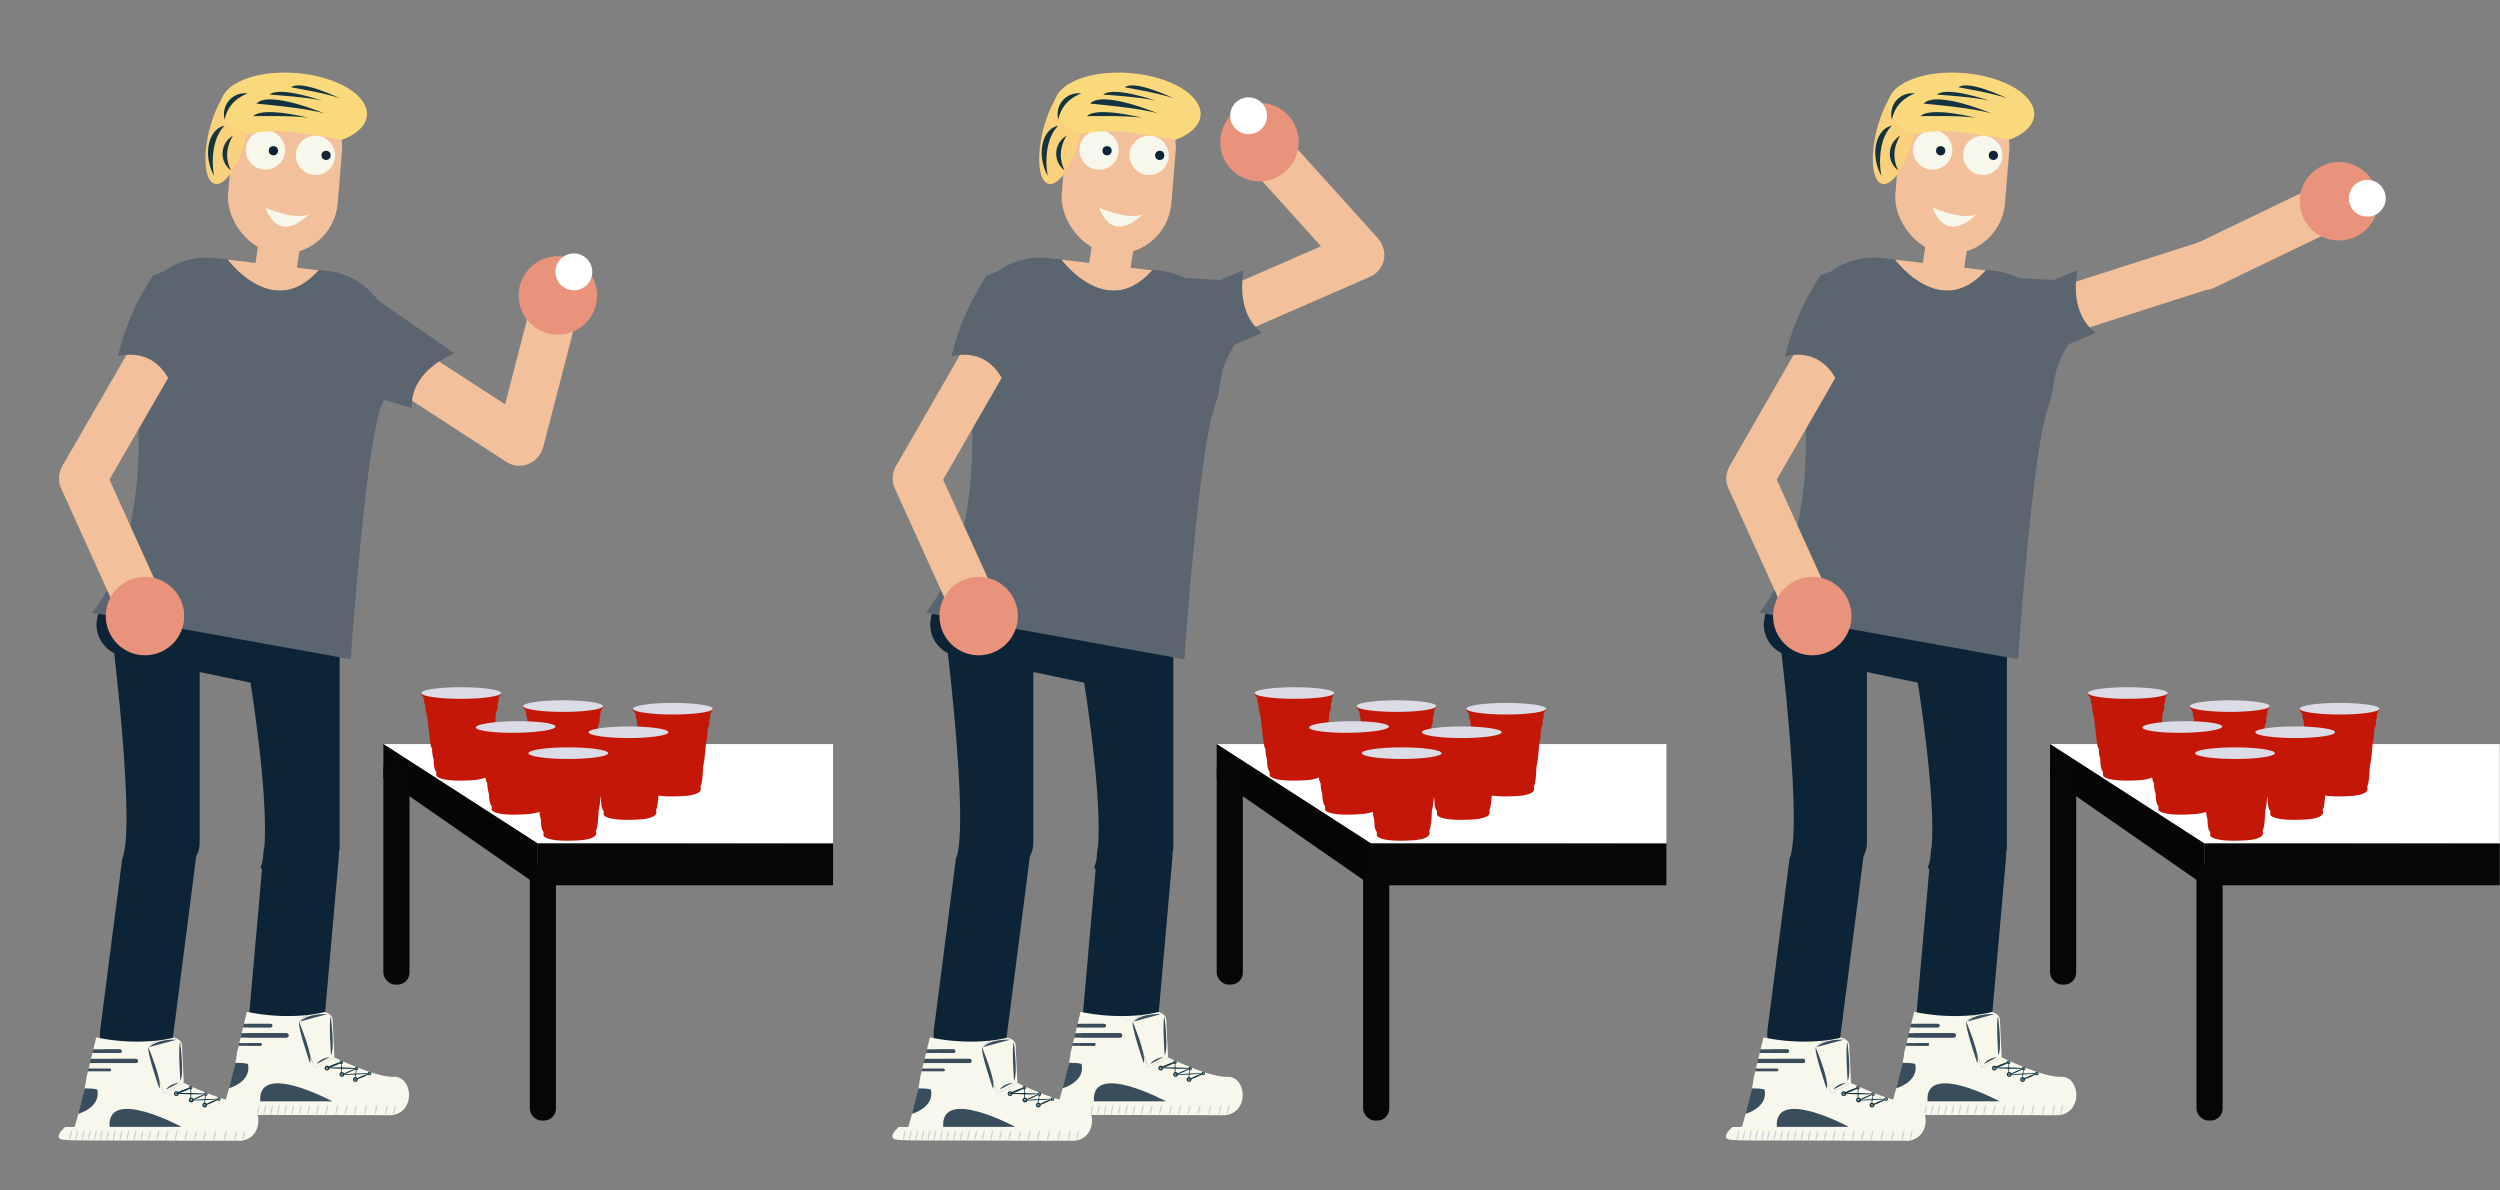 <svg id="spritesheet" xmlns="http://www.w3.org/2000/svg" width="1050" height="500" viewBox="0 0 1050 500"><rect x="0" y="0" width="1050" height="500" fill="#808080" stroke="none"/><defs><style>.cls-1{fill:#f2c09a;}.cls-2{fill:#0d2436;}.cls-3{fill:#f7f8eb;}.cls-4{fill:#3a4d5c;}.cls-5{fill:#abbfcf;opacity:0.66;}.cls-6{fill:#143441;}.cls-7{fill:none;}.cls-8{fill:#5a6570;}.cls-9{fill:#fad17c;}.cls-10{fill:#fad87c;}.cls-11{fill:#e9937c;}.cls-12{fill:#fff;}.cls-13{fill:#050505;}.cls-14{fill:#070606;}.cls-15{fill:#c41707;}.cls-16{fill:#dbdce6;}</style></defs><title>beerpong_guy</title><rect class="cls-1" x="96.626" y="38.124" width="46.203" height="68.5" rx="23.101" ry="23.101" transform="translate(6.404 -9.665) rotate(4.75)"/><rect class="cls-1" x="137.379" y="154.681" width="96.96" height="20" rx="10" ry="10" transform="translate(119.569 -74.629) rotate(32.974)"/><path class="cls-2" d="M142.654,274.9a12.285,12.285,0,0,0-12.249-12.25H123.3l-66.587-13.91a13.358,13.358,0,0,0-15.76,10.314l-.126.6a13.358,13.358,0,0,0,7.119,14.634s6.163,51.422,5.03,75.747a55.938,55.938,0,0,1-.792,7.681,14.628,14.628,0,0,1-.849,2.978l-.181,1.41-9.038,70.284A15.043,15.043,0,0,0,55.08,449.183l.684.088a15.046,15.046,0,0,0,16.791-12.965l9.862-76.691a12.085,12.085,0,0,0,1.446-5.722v-71.64l21.333,4.456s7.5,46.095,5.867,68.7a14.9,14.9,0,0,0-.35,2.078l-.277,3.14a20.169,20.169,0,0,1-1.039,3.842c.21.184.431.355.653.525l-6.207,70.313a15.045,15.045,0,0,0,13.623,16.261l1.678.148A15.044,15.044,0,0,0,135.405,438.1l6.87-77.82a14.953,14.953,0,0,0,.019-2.115,12.125,12.125,0,0,0,.36-2.888Z"/><polygon class="cls-2" points="109.393 364.482 109.397 364.472 109.39 364.466 109.393 364.482"/><path class="cls-3" d="M165.446,452.265q-.378.017-.786,0c-8.032-.228-24.22-8.188-24.22-8.188l-8.393,4.362L125.631,429.3a8.509,8.509,0,0,1,3.787-3A83.587,83.587,0,0,1,104,425.03l-.327,0-1.217,5h11.175a.727.727,0,0,1,.725.724h0a.727.727,0,0,1-.725.724H102.107l-.608,2.5h18.8a.875.875,0,1,1,0,1.75H101.074l-.578,2.375h8.916a.532.532,0,0,1,0,1.063h-9.174l-.718,2.951c-.184,4.354-4.873,20.432-4.873,20.432l-4.036.063c-5.177,4.78-1.27,5.249-1.27,5.249,2.081.415,10.527.387,10.527.387l64.816.138C174.9,466.848,173.151,451.942,165.446,452.265Z"/><path class="cls-3" d="M125.631,429.3l6.416,19.144,8.393-4.362-.03-.63c0-.09.019-.176.015-.267l-.723-14.968h0c-.116-2.419-3.336-3.17-3.336-3.17h0a56.175,56.175,0,0,1-6.945,1.252A8.509,8.509,0,0,0,125.631,429.3Z"/><path class="cls-4" d="M114.36,430.762h0a.727.727,0,0,0-.725-.724H102.46l-.353,1.448h11.528A.727.727,0,0,0,114.36,430.762Z"/><path class="cls-4" d="M121.172,434.861a.878.878,0,0,0-.875-.875H101.5l-.425,1.75H120.3A.877.877,0,0,0,121.172,434.861Z"/><path class="cls-4" d="M109.943,438.643a.533.533,0,0,0-.531-.532H100.5l-.258,1.063h9.174A.533.533,0,0,0,109.943,438.643Z"/><ellipse class="cls-5" cx="92.917" cy="466.03" rx="2.173" ry="0.301" transform="translate(-382.085 452.208) rotate(-77.057)"/><ellipse class="cls-5" cx="95.448" cy="466.03" rx="2.173" ry="0.301" transform="translate(-380.12 454.675) rotate(-77.057)"/><ellipse class="cls-5" cx="98.167" cy="466.03" rx="2.173" ry="0.301" transform="translate(-378.01 457.324) rotate(-77.057)"/><ellipse class="cls-5" cx="100.75" cy="466.03" rx="2.173" ry="0.301" transform="translate(-376.006 459.842) rotate(-77.057)"/><ellipse class="cls-5" cx="103.334" cy="466.03" rx="2.173" ry="0.301" transform="translate(-374.001 462.36) rotate(-77.057)"/><ellipse class="cls-5" cx="105.771" cy="466.03" rx="2.173" ry="0.301" transform="translate(-372.109 464.735) rotate(-77.057)"/><ellipse class="cls-5" cx="108.459" cy="466.134" rx="2.173" ry="0.301" transform="translate(-370.125 467.435) rotate(-77.057)"/><ellipse class="cls-5" cx="111.209" cy="466.134" rx="2.173" ry="0.301" transform="translate(-367.991 470.116) rotate(-77.057)"/><ellipse class="cls-5" cx="114.063" cy="466.134" rx="2.173" ry="0.301" transform="translate(-365.776 472.897) rotate(-77.057)"/><ellipse class="cls-5" cx="116.917" cy="466.134" rx="2.173" ry="0.301" transform="translate(-363.561 475.679) rotate(-77.057)"/><ellipse class="cls-5" cx="119.917" cy="466.134" rx="2.173" ry="0.301" transform="translate(-361.233 478.603) rotate(-77.057)"/><ellipse class="cls-5" cx="122.917" cy="466.134" rx="2.173" ry="0.301" transform="translate(-358.905 481.527) rotate(-77.057)"/><ellipse class="cls-5" cx="126.105" cy="466.134" rx="2.173" ry="0.301" transform="translate(-356.432 484.633) rotate(-77.057)"/><ellipse class="cls-5" cx="129.605" cy="466.134" rx="2.173" ry="0.301" transform="translate(-353.716 488.044) rotate(-77.057)"/><ellipse class="cls-5" cx="133.349" cy="466.134" rx="2.173" ry="0.301" transform="translate(-350.81 491.693) rotate(-77.057)"/><ellipse class="cls-5" cx="137.25" cy="466.134" rx="2.173" ry="0.301" transform="translate(-347.782 495.496) rotate(-77.057)"/><ellipse class="cls-5" cx="141.417" cy="466.134" rx="2.173" ry="0.301" transform="translate(-344.549 499.557) rotate(-77.057)"/><ellipse class="cls-5" cx="145.334" cy="466.134" rx="2.173" ry="0.301" transform="translate(-341.509 503.374) rotate(-77.057)"/><ellipse class="cls-5" cx="149.25" cy="466.134" rx="2.173" ry="0.301" transform="translate(-338.47 507.191) rotate(-77.057)"/><ellipse class="cls-5" cx="153.48" cy="466.134" rx="2.173" ry="0.301" transform="translate(-335.188 511.313) rotate(-77.057)"/><ellipse class="cls-5" cx="157.917" cy="466.134" rx="2.173" ry="0.301" transform="translate(-331.744 515.637) rotate(-77.057)"/><ellipse class="cls-5" cx="162.25" cy="466.134" rx="2.173" ry="0.301" transform="translate(-328.382 519.861) rotate(-77.057)"/><ellipse class="cls-6" cx="152.124" cy="452.182" rx="3.642" ry="0.322" transform="translate(-169.177 99.512) rotate(-23.741)"/><ellipse class="cls-6" cx="146.57" cy="450.132" rx="3.642" ry="0.255" transform="translate(-168.821 97.102) rotate(-23.741)"/><ellipse class="cls-6" cx="140.293" cy="447.369" rx="3.642" ry="0.379" transform="translate(-157.784 85.469) rotate(-22.065)"/><ellipse class="cls-6" cx="143.473" cy="448.597" rx="0.284" ry="6.382" transform="translate(-307.96 582.882) rotate(-88.83)"/><ellipse class="cls-6" cx="143.418" cy="448.766" rx="0.182" ry="2.831"/><ellipse class="cls-6" cx="149.25" cy="451.105" rx="6.007" ry="0.211" transform="translate(-21.562 7.715) rotate(-2.762)"/><ellipse class="cls-5" cx="165.66" cy="466.134" rx="2.173" ry="0.301" transform="translate(-325.736 523.183) rotate(-77.057)"/><path class="cls-6" d="M143.613,450.247a1.013,1.013,0,1,0,1.013,1.013A1.014,1.014,0,0,0,143.613,450.247Zm0,1.477a.464.464,0,1,1,.464-.464A.464.464,0,0,1,143.613,451.724Z"/><path class="cls-6" d="M137.379,447.586a1.013,1.013,0,1,0,1.013,1.013A1.012,1.012,0,0,0,137.379,447.586Zm0,1.477a.464.464,0,1,1,.464-.464A.464.464,0,0,1,137.379,449.063Z"/><path class="cls-6" d="M149.25,452.371a1.013,1.013,0,1,0,1.014,1.013A1.014,1.014,0,0,0,149.25,452.371Zm0,1.477a.464.464,0,1,1,.464-.464A.463.463,0,0,1,149.25,453.848Z"/><path class="cls-6" d="M143.338,445.393a.739.739,0,1,0,.739.739A.739.739,0,0,0,143.338,445.393Zm0,1.077a.338.338,0,1,1,.338-.338A.339.339,0,0,1,143.338,446.47Z"/><path class="cls-6" d="M149.714,448.043a.739.739,0,1,0,.739.738A.738.738,0,0,0,149.714,448.043Zm0,1.076a.338.338,0,1,1,.338-.338A.338.338,0,0,1,149.714,449.119Z"/><path class="cls-6" d="M155.224,450.132a.738.738,0,1,0,.738.738A.738.738,0,0,0,155.224,450.132Zm0,1.076a.338.338,0,1,1,.338-.338A.338.338,0,0,1,155.224,451.208Z"/><ellipse class="cls-6" cx="149.366" cy="451.116" rx="2.592" ry="0.165" transform="translate(-319.748 526.928) rotate(-80.86)"/><path class="cls-4" d="M96.149,457.066s9.5-2.562,8.021-10.115c0,0-.346-.582-5.32-.582Z"/><path class="cls-4" d="M109.3,462.549h30.25S108.131,445.549,109.3,462.549Z"/><path class="cls-4" d="M125.631,429.3s5.916,13.814,4.583,17.24C130.214,446.539,124.964,431.382,125.631,429.3Z"/><path class="cls-4" d="M138.535,443.965s-4.083.476-5.5,2.905Z"/><path class="cls-4" d="M137.5,425.931s-7.97-.538-11.385,3.078Z"/><path class="cls-4" d="M138.928,426.949s1.8,13.442.1,16.3C139.024,443.25,138,428.712,138.928,426.949Z"/><path class="cls-3" d="M102.167,463.005q-.378.017-.786,0c-8.032-.228-24.22-8.188-24.22-8.188l-8.393,4.363-6.416-19.145a8.509,8.509,0,0,1,3.787-3,83.589,83.589,0,0,1-25.414-1.268l-.327,0-1.217,5H50.357a.726.726,0,0,1,.724.724h0a.726.726,0,0,1-.724.724H38.828l-.607,2.5h18.8a.875.875,0,1,1,0,1.75H37.8l-.578,2.375h8.916a.532.532,0,0,1,0,1.063H36.959l-.718,2.951c-.184,4.354-4.873,20.432-4.873,20.432l-4.036.063c-5.177,4.78-1.27,5.249-1.27,5.249,2.081.415,10.527.388,10.527.388l64.816.137C111.622,477.588,109.872,462.682,102.167,463.005Z"/><path class="cls-3" d="M62.352,440.039l6.416,19.145,8.393-4.363-.029-.63c0-.089.018-.176.014-.267l-.722-14.968h0c-.117-2.419-3.337-3.17-3.337-3.17h0a56.141,56.141,0,0,1-6.945,1.252A8.509,8.509,0,0,0,62.352,440.039Z"/><path class="cls-4" d="M51.081,441.5h0a.726.726,0,0,0-.724-.724H39.181l-.353,1.448H50.357A.726.726,0,0,0,51.081,441.5Z"/><path class="cls-4" d="M57.893,445.6a.877.877,0,0,0-.875-.875h-18.8l-.426,1.75H57.018A.877.877,0,0,0,57.893,445.6Z"/><path class="cls-4" d="M46.664,449.383a.533.533,0,0,0-.531-.532H37.217l-.258,1.063h9.174A.533.533,0,0,0,46.664,449.383Z"/><ellipse class="cls-5" cx="29.638" cy="476.77" rx="2.173" ry="0.301" transform="translate(-441.658 398.871) rotate(-77.057)"/><ellipse class="cls-5" cx="32.169" cy="476.77" rx="2.173" ry="0.301" transform="translate(-439.694 401.338) rotate(-77.057)"/><ellipse class="cls-5" cx="34.888" cy="476.77" rx="2.173" ry="0.301" transform="translate(-437.584 403.988) rotate(-77.057)"/><ellipse class="cls-5" cx="37.472" cy="476.77" rx="2.173" ry="0.301" transform="translate(-435.579 406.506) rotate(-77.057)"/><ellipse class="cls-5" cx="40.055" cy="476.77" rx="2.173" ry="0.301" transform="translate(-433.574 409.023) rotate(-77.057)"/><ellipse class="cls-5" cx="42.492" cy="476.77" rx="2.173" ry="0.301" transform="translate(-431.683 411.399) rotate(-77.057)"/><ellipse class="cls-5" cx="45.18" cy="476.874" rx="2.173" ry="0.301" transform="translate(-429.699 414.099) rotate(-77.057)"/><ellipse class="cls-5" cx="47.93" cy="476.874" rx="2.173" ry="0.301" transform="translate(-427.565 416.779) rotate(-77.057)"/><ellipse class="cls-5" cx="50.784" cy="476.874" rx="2.173" ry="0.301" transform="translate(-425.35 419.561) rotate(-77.057)"/><ellipse class="cls-5" cx="53.638" cy="476.874" rx="2.173" ry="0.301" transform="translate(-423.135 422.342) rotate(-77.057)"/><ellipse class="cls-5" cx="56.638" cy="476.874" rx="2.173" ry="0.301" transform="translate(-420.807 425.266) rotate(-77.057)"/><ellipse class="cls-5" cx="59.638" cy="476.874" rx="2.173" ry="0.301" transform="translate(-418.479 428.19) rotate(-77.057)"/><ellipse class="cls-5" cx="62.826" cy="476.874" rx="2.173" ry="0.301" transform="translate(-416.005 431.296) rotate(-77.057)"/><ellipse class="cls-5" cx="66.326" cy="476.874" rx="2.173" ry="0.301" transform="translate(-413.289 434.708) rotate(-77.057)"/><ellipse class="cls-5" cx="70.07" cy="476.874" rx="2.173" ry="0.301" transform="translate(-410.383 438.357) rotate(-77.057)"/><ellipse class="cls-5" cx="73.972" cy="476.874" rx="2.173" ry="0.301" transform="translate(-407.356 442.159) rotate(-77.057)"/><ellipse class="cls-5" cx="78.138" cy="476.874" rx="2.173" ry="0.301" transform="translate(-404.122 446.22) rotate(-77.057)"/><ellipse class="cls-5" cx="82.055" cy="476.874" rx="2.173" ry="0.301" transform="translate(-401.083 450.037) rotate(-77.057)"/><ellipse class="cls-5" cx="85.972" cy="476.874" rx="2.173" ry="0.301" transform="translate(-398.043 453.854) rotate(-77.057)"/><ellipse class="cls-5" cx="90.201" cy="476.874" rx="2.173" ry="0.301" transform="translate(-394.761 457.976) rotate(-77.057)"/><ellipse class="cls-5" cx="94.638" cy="476.874" rx="2.173" ry="0.301" transform="translate(-391.318 462.301) rotate(-77.057)"/><ellipse class="cls-5" cx="98.972" cy="476.874" rx="2.173" ry="0.301" transform="translate(-387.955 466.524) rotate(-77.057)"/><ellipse class="cls-6" cx="88.846" cy="462.922" rx="3.642" ry="0.322" transform="translate(-178.856 74.945) rotate(-23.741)"/><ellipse class="cls-6" cx="83.291" cy="460.872" rx="3.642" ry="0.255" transform="translate(-178.5 72.535) rotate(-23.741)"/><ellipse class="cls-6" cx="77.015" cy="458.109" rx="3.642" ry="0.379" transform="translate(-166.453 62.485) rotate(-22.065)"/><ellipse class="cls-6" cx="80.195" cy="459.337" rx="0.284" ry="6.382" transform="translate(-380.684 530.138) rotate(-88.83)"/><ellipse class="cls-6" cx="80.14" cy="459.507" rx="0.182" ry="2.831"/><ellipse class="cls-6" cx="85.972" cy="461.845" rx="6.007" ry="0.211" transform="translate(-22.152 4.679) rotate(-2.762)"/><ellipse class="cls-5" cx="102.381" cy="476.874" rx="2.173" ry="0.301" transform="translate(-385.309 469.847) rotate(-77.057)"/><path class="cls-6" d="M80.334,460.987A1.013,1.013,0,1,0,81.348,462,1.014,1.014,0,0,0,80.334,460.987Zm0,1.477A.464.464,0,1,1,80.8,462,.463.463,0,0,1,80.334,462.464Z"/><path class="cls-6" d="M74.1,458.326a1.013,1.013,0,1,0,1.013,1.013A1.012,1.012,0,0,0,74.1,458.326Zm0,1.477a.464.464,0,1,1,.464-.464A.464.464,0,0,1,74.1,459.8Z"/><path class="cls-6" d="M85.972,463.111a1.014,1.014,0,1,0,1.013,1.013A1.014,1.014,0,0,0,85.972,463.111Zm0,1.477a.464.464,0,1,1,.463-.464A.463.463,0,0,1,85.972,464.588Z"/><path class="cls-6" d="M80.06,456.133a.739.739,0,1,0,.738.739A.739.739,0,0,0,80.06,456.133Zm0,1.077a.338.338,0,1,1,.338-.338A.338.338,0,0,1,80.06,457.21Z"/><path class="cls-6" d="M86.435,458.783a.739.739,0,1,0,.739.739A.738.738,0,0,0,86.435,458.783Zm0,1.077a.338.338,0,1,1,.338-.338A.339.339,0,0,1,86.435,459.86Z"/><path class="cls-6" d="M91.945,460.872a.739.739,0,1,0,.738.738A.738.738,0,0,0,91.945,460.872Zm0,1.076a.338.338,0,1,1,.338-.338A.338.338,0,0,1,91.945,461.948Z"/><ellipse class="cls-6" cx="86.087" cy="461.856" rx="2.592" ry="0.165" transform="translate(-383.579 473.487) rotate(-80.86)"/><path class="cls-4" d="M32.87,467.806s9.506-2.561,8.021-10.115c0,0-.346-.582-5.32-.582Z"/><path class="cls-4" d="M46.018,473.289h30.25S44.852,456.289,46.018,473.289Z"/><path class="cls-4" d="M62.352,440.039s5.916,13.814,4.583,17.24C66.935,457.279,61.685,442.122,62.352,440.039Z"/><path class="cls-4" d="M75.256,454.706s-4.083.475-5.5,2.9Z"/><path class="cls-4" d="M74.216,436.671s-7.97-.538-11.385,3.078Z"/><path class="cls-4" d="M75.649,437.689s1.8,13.442.1,16.3C75.746,453.99,74.722,439.452,75.649,437.689Z"/><path class="cls-7" d="M38.711,257.324a1.313,1.313,0,0,0,.233-.307C38.865,257.119,38.79,257.223,38.711,257.324Z"/><path class="cls-8" d="M38.711,257.324l-.309-.055S38.486,257.524,38.711,257.324Z"/><path class="cls-1" d="M133.953,113.532,96.42,109.145a6.977,6.977,0,0,0-.718-.047C96.385,110.011,115.2,134.776,133.953,113.532Z"/><path class="cls-8" d="M158.767,126.178a30.552,30.552,0,0,0-21.358-12.42l-3.483-.4c-.03.034-.06.065-.091.1-18.748,21.245-37.567-3.521-38.25-4.434L95.564,109l-5.314-.6a30.393,30.393,0,0,0-21.288,5.526c-1.291.5-2.822,1.076-4.508,1.687l0,0c-6.979,8.355-8.879,34.4-8.879,34.4s12.488,69.6-16.635,107.014a1.313,1.313,0,0,1-.233.307L52.475,259.8l80.653,14.527,14.176,2.553s7-101.678,14.254-108.923l1.049.311,10.318,3.062c-.5-16.341,18.02-22.909,18.02-22.909Z"/><rect class="cls-1" x="5.776" y="157.09" width="96.96" height="20" rx="10" ry="10" transform="translate(226.088 203.648) rotate(120)"/><rect class="cls-1" x="37.422" y="188.263" width="20" height="81.333" rx="10" ry="10" transform="translate(-90.075 39.847) rotate(-24.321)"/><path class="cls-8" d="M49.5,149.75s15.75-5.5,23,13L89,138.25,79.25,117.5l-14.8-1.893A102.945,102.945,0,0,0,49.5,149.75Z"/><rect class="cls-1" x="108.02" y="93.944" width="17.5" height="25" rx="6.773" ry="6.773" transform="translate(17.1 -16.159) rotate(8.539)"/><circle class="cls-3" cx="132.5" cy="65.25" r="8.25"/><circle class="cls-3" cx="111.477" cy="63" r="8.25"/><path class="cls-3" d="M111.477,87.25S124.75,93,130,89.75C130,89.75,117.705,103.5,111.477,87.25Z"/><circle class="cls-2" cx="114.828" cy="63.312" r="1.938"/><circle class="cls-2" cx="136.953" cy="65.25" r="1.938"/><ellipse class="cls-9" cx="95.661" cy="56.217" rx="21.693" ry="7.842" transform="matrix(0.25, -0.968, 0.968, 0.25, 17.284, 134.756)"/><path class="cls-10" d="M124.681,30.693c-16.946-1.408-31.25,4.271-31.949,12.684-.408,4.909,3.912,9.662,10.942,13.052.129-.043,12.449-4.078,39.934,2.3,6.123-2.286,10.13-5.9,10.491-10.254C154.8,40.063,141.627,32.1,124.681,30.693Z"/><polygon class="cls-6" points="143.615 58.732 143.608 58.73 143.604 58.732 143.615 58.732"/><rect class="cls-10" x="98.247" y="41.31" width="48.125" height="13.926" rx="2.077" ry="2.077" transform="translate(8.524 -17.626) rotate(8.539)"/><path class="cls-6" d="M135.283,42.285s-17.775-6.226-22.066-2.558C113.217,39.727,129.5,40.787,135.283,42.285Z"/><path class="cls-6" d="M136.343,47.691s-23.559-9.937-28.634-4.164C107.709,43.527,128.745,45.292,136.343,47.691Z"/><path class="cls-6" d="M129.591,49.464s-19.084-4.874-23.235-.676C106.356,48.788,123.432,48.426,129.591,49.464Z"/><path class="cls-6" d="M142.74,41.292s-16.2-7.956-20.48-4.633C122.26,36.659,137.434,39.239,142.74,41.292Z"/><path class="cls-6" d="M89.37,67.772a34.784,34.784,0,0,0,.542,6.038,19.89,19.89,0,0,1-1.9-4.784c-1.937-7.586.723-14.815,5.941-16.147.118-.03.237-.04.355-.064C91.309,55.724,89.36,61.119,89.37,67.772Z"/><path class="cls-6" d="M96.207,60.434A15.405,15.405,0,0,1,97.835,57a8.746,8.746,0,0,0-1.051,14.41c.085.068.176.124.263.188A13.837,13.837,0,0,1,96.207,60.434Z"/><path class="cls-6" d="M100.64,40.953a15.44,15.44,0,0,1,3.4-1.689A8.746,8.746,0,0,0,94.3,49.928c.024.106.06.206.089.311A13.837,13.837,0,0,1,100.64,40.953Z"/><circle class="cls-11" cx="60.9" cy="258.752" r="16.472"/><rect class="cls-1" x="216.227" y="114.629" width="20" height="81.333" rx="10" ry="10" transform="translate(46.085 -51.693) rotate(14.499)"/><circle class="cls-11" cx="234.297" cy="124.091" r="16.472"/><circle class="cls-12" cx="241.02" cy="114.176" r="7.732"/><polygon class="cls-12" points="161.019 312.51 225.799 354.24 349.879 354.41 349.879 312.51 161.019 312.51"/><polygon class="cls-13" points="161.019 312.51 225.799 354.24 225.799 371.81 161.019 326.79 161.019 312.51"/><rect class="cls-14" x="225.799" y="354.24" width="124.08" height="17.57"/><rect class="cls-14" x="161.009" y="318" width="10.98" height="95.53" rx="5" ry="5"/><rect class="cls-14" x="222.509" y="363.02" width="10.98" height="107.61" rx="5" ry="5"/><path class="cls-15" d="M177.019,291a1.261,1.261,0,0,0,.64,1.53,1.29,1.29,0,0,0,.55,1s-.37,1.53.28,2.17c0,0,.36,4.09.91,5l1.11,9.72s.36,3.69,1,4.09a13.945,13.945,0,0,0,.64,4.49s-.09,4.18,1.1,5.14v1.6s.74,2.73,14.23,2c0,0,9.46-.16,7.72-3.93,0,0,.92-.64,1.19-8.83,0,0,.46-.16,1.2-9.71,0,0,.55-1,.64-5.46,0,0,.37-.24.18-1,0,0,.74,0,.55-3.45,0,0,.55.48.37-2.09a1.4,1.4,0,0,0,.46-1.12s.64.08.55-1.13Z"/><ellipse class="cls-16" cx="193.679" cy="291.07" rx="16.75" ry="2.44"/><path class="cls-15" d="M219.879,296.49a1.261,1.261,0,0,0,.64,1.53,1.29,1.29,0,0,0,.55,1s-.36,1.53.28,2.17c0,0,.37,4.09.92,5l1.1,9.72s.37,3.69,1,4.09a14.292,14.292,0,0,0,.64,4.49s-.09,4.18,1.1,5.14v1.61s.74,2.72,14.24,2c0,0,9.46-.16,7.71-3.93,0,0,.92-.64,1.2-8.83,0,0,.46-.16,1.19-9.71,0,0,.55-1,.64-5.46,0,0,.37-.24.19-1,0,0,.73,0,.55-3.45,0,0,.55.48.36-2.09a1.359,1.359,0,0,0,.46-1.12s.65.08.55-1.13Z"/><ellipse class="cls-16" cx="236.509" cy="296.56" rx="16.75" ry="2.44"/><path class="cls-15" d="M199.879,305.47a1.241,1.241,0,0,0,.66,1.51,1.3,1.3,0,0,0,.56,1s-.35,1.53.3,2.16c0,0,.42,4.09,1,5l1.21,9.7s.41,3.69,1.06,4.08a14.113,14.113,0,0,0,.69,4.49s0,4.17,1.16,5.12v1.61s.76,2.72,14.25,1.84c0,0,9.46-.27,7.67-4,0,0,.91-.65,1.1-8.84,0,0,.45-.16,1.08-9.72,0,0,.54-1.05.58-5.47,0,0,.37-.24.17-1,0,0,.74,0,.52-3.46,0,0,.55.48.34-2.09a1.428,1.428,0,0,0,.45-1.13s.64.07.53-1.13Z"/><ellipse class="cls-16" cx="216.564" cy="305.34" rx="16.75" ry="2.44" transform="translate(-3.45 2.476) rotate(-0.65)"/><path class="cls-15" d="M265.959,297.63a1.261,1.261,0,0,0,.64,1.53,1.29,1.29,0,0,0,.55,1s-.37,1.52.28,2.17c0,0,.36,4.09.92,5l1.1,9.71s.37,3.7,1,4.1a14.292,14.292,0,0,0,.64,4.49s-.09,4.18,1.1,5.14v1.6s.74,2.73,14.24,2c0,0,9.46-.16,7.71-3.93,0,0,.92-.64,1.19-8.83,0,0,.46-.16,1.2-9.71,0,0,.55-1.05.64-5.46,0,0,.37-.24.18-1,0,0,.74,0,.56-3.45,0,0,.55.48.36-2.09a1.4,1.4,0,0,0,.46-1.13s.64.09.55-1.12Z"/><ellipse class="cls-16" cx="282.619" cy="297.66" rx="16.75" ry="2.44"/><path class="cls-15" d="M247.289,307.47a1.261,1.261,0,0,0,.64,1.53,1.28,1.28,0,0,0,.56,1s-.37,1.53.27,2.17c0,0,.37,4.09.92,5l1.1,9.72s.37,3.69,1,4.09a14.292,14.292,0,0,0,.64,4.49s-.09,4.18,1.11,5.14v1.61s.73,2.72,14.23,2c0,0,9.46-.16,7.71-3.93,0,0,.92-.64,1.2-8.83,0,0,.46-.16,1.19-9.71,0,0,.55-1,.64-5.46,0,0,.37-.24.19-1,0,0,.73,0,.55-3.45,0,0,.55.48.37-2.09a1.369,1.369,0,0,0,.45-1.12s.65.08.56-1.13Z"/><ellipse class="cls-16" cx="263.959" cy="307.54" rx="16.75" ry="2.44"/><path class="cls-15" d="M222.039,316.26a1.251,1.251,0,0,0,.64,1.52,1.3,1.3,0,0,0,.55,1s-.37,1.52.28,2.16c0,0,.36,4.1.91,5l1.11,9.71s.36,3.69,1,4.09a14.006,14.006,0,0,0,.64,4.5s-.09,4.17,1.1,5.14v1.6s.74,2.73,14.23,2c0,0,9.46-.16,7.72-3.94,0,0,.92-.64,1.19-8.82,0,0,.46-.17,1.2-9.72,0,0,.55-1,.64-5.45,0,0,.37-.24.18-1.05,0,0,.74,0,.55-3.45,0,0,.55.48.37-2.08a1.416,1.416,0,0,0,.46-1.13s.64.08.55-1.12Z"/><ellipse class="cls-16" cx="238.699" cy="316.33" rx="16.75" ry="2.44"/><rect class="cls-1" x="446.76" y="38.124" width="46.203" height="68.5" rx="23.101" ry="23.101" transform="translate(7.606 -38.658) rotate(4.75)"/><rect class="cls-1" x="487.69" y="112.473" width="96.96" height="20" rx="10" ry="10" transform="translate(-4.198 224.848) rotate(-23.595)"/><path class="cls-2" d="M492.788,274.9a12.285,12.285,0,0,0-12.25-12.25h-7.1l-66.587-13.91a13.358,13.358,0,0,0-15.76,10.314l-.126.6a13.358,13.358,0,0,0,7.119,14.634s6.163,51.422,5.03,75.747a55.938,55.938,0,0,1-.792,7.681,14.628,14.628,0,0,1-.849,2.978l-.181,1.41-9.038,70.284a15.043,15.043,0,0,0,12.964,16.791l.684.088a15.044,15.044,0,0,0,16.79-12.965l9.863-76.691A12.085,12.085,0,0,0,434,353.893v-71.64l21.333,4.456s7.5,46.095,5.867,68.7a14.9,14.9,0,0,0-.35,2.078l-.277,3.14a20.169,20.169,0,0,1-1.039,3.842c.21.184.431.355.653.525l-6.207,70.313A15.045,15.045,0,0,0,467.6,451.571l1.678.148A15.044,15.044,0,0,0,485.539,438.1l6.87-77.82a14.953,14.953,0,0,0,.019-2.115,12.125,12.125,0,0,0,.36-2.888Z"/><polygon class="cls-2" points="459.527 364.482 459.531 364.472 459.524 364.466 459.527 364.482"/><path class="cls-3" d="M515.58,452.265q-.378.017-.786,0c-8.032-.228-24.22-8.188-24.22-8.188l-8.393,4.362L475.764,429.3a8.517,8.517,0,0,1,3.788-3,83.587,83.587,0,0,1-25.414-1.268l-.328,0-1.217,5h11.176a.727.727,0,0,1,.725.724h0a.727.727,0,0,1-.725.724H452.241l-.608,2.5h18.8a.875.875,0,0,1,0,1.75H451.208l-.578,2.375h8.916a.532.532,0,0,1,0,1.063h-9.174l-.718,2.951c-.184,4.354-4.873,20.432-4.873,20.432l-4.036.063c-5.177,4.78-1.271,5.249-1.271,5.249,2.082.415,10.527.387,10.527.387l64.817.138C525.035,466.848,523.285,451.942,515.58,452.265Z"/><path class="cls-3" d="M475.764,429.3l6.417,19.144,8.393-4.362-.03-.63c0-.09.019-.176.014-.267l-.722-14.968h0c-.116-2.419-3.336-3.17-3.336-3.17h0a56.175,56.175,0,0,1-6.945,1.252A8.517,8.517,0,0,0,475.764,429.3Z"/><path class="cls-4" d="M464.494,430.762h0a.727.727,0,0,0-.725-.724H452.593l-.352,1.448h11.528A.727.727,0,0,0,464.494,430.762Z"/><path class="cls-4" d="M471.306,434.861a.878.878,0,0,0-.875-.875h-18.8l-.425,1.75h19.223A.877.877,0,0,0,471.306,434.861Z"/><path class="cls-4" d="M460.077,438.643a.533.533,0,0,0-.531-.532H450.63l-.258,1.063h9.174A.533.533,0,0,0,460.077,438.643Z"/><ellipse class="cls-5" cx="443.051" cy="466.03" rx="2.173" ry="0.301" transform="translate(-110.372 793.447) rotate(-77.057)"/><ellipse class="cls-5" cx="445.582" cy="466.03" rx="2.173" ry="0.301" transform="translate(-108.407 795.914) rotate(-77.057)"/><ellipse class="cls-5" cx="448.301" cy="466.03" rx="2.173" ry="0.301" transform="translate(-106.298 798.563) rotate(-77.057)"/><ellipse class="cls-5" cx="450.884" cy="466.03" rx="2.173" ry="0.301" transform="translate(-104.293 801.081) rotate(-77.057)"/><ellipse class="cls-5" cx="453.468" cy="466.03" rx="2.173" ry="0.301" transform="translate(-102.288 803.599) rotate(-77.057)"/><ellipse class="cls-5" cx="455.905" cy="466.03" rx="2.173" ry="0.301" transform="translate(-100.397 805.974) rotate(-77.057)"/><ellipse class="cls-5" cx="458.593" cy="466.134" rx="2.173" ry="0.301" transform="translate(-98.412 808.674) rotate(-77.057)"/><ellipse class="cls-5" cx="461.343" cy="466.134" rx="2.173" ry="0.301" transform="translate(-96.278 811.354) rotate(-77.057)"/><ellipse class="cls-5" cx="464.197" cy="466.134" rx="2.173" ry="0.301" transform="translate(-94.063 814.136) rotate(-77.057)"/><ellipse class="cls-5" cx="467.051" cy="466.134" rx="2.173" ry="0.301" transform="translate(-91.849 816.918) rotate(-77.057)"/><ellipse class="cls-5" cx="470.051" cy="466.134" rx="2.173" ry="0.301" transform="translate(-89.521 819.841) rotate(-77.057)"/><ellipse class="cls-5" cx="473.051" cy="466.134" rx="2.173" ry="0.301" transform="translate(-87.192 822.765) rotate(-77.057)"/><ellipse class="cls-5" cx="476.238" cy="466.134" rx="2.173" ry="0.301" transform="translate(-84.719 825.872) rotate(-77.057)"/><ellipse class="cls-5" cx="479.738" cy="466.134" rx="2.173" ry="0.301" transform="translate(-82.003 829.283) rotate(-77.057)"/><ellipse class="cls-5" cx="483.483" cy="466.134" rx="2.173" ry="0.301" transform="translate(-79.097 832.932) rotate(-77.057)"/><ellipse class="cls-5" cx="487.384" cy="466.134" rx="2.173" ry="0.301" transform="translate(-76.069 836.734) rotate(-77.057)"/><ellipse class="cls-5" cx="491.551" cy="466.134" rx="2.173" ry="0.301" transform="translate(-72.836 840.795) rotate(-77.057)"/><ellipse class="cls-5" cx="495.468" cy="466.134" rx="2.173" ry="0.301" transform="translate(-69.797 844.612) rotate(-77.057)"/><ellipse class="cls-5" cx="499.384" cy="466.134" rx="2.173" ry="0.301" transform="translate(-66.757 848.43) rotate(-77.057)"/><ellipse class="cls-5" cx="503.613" cy="466.134" rx="2.173" ry="0.301" transform="translate(-63.475 852.551) rotate(-77.057)"/><ellipse class="cls-5" cx="508.051" cy="466.134" rx="2.173" ry="0.301" transform="translate(-60.032 856.876) rotate(-77.057)"/><ellipse class="cls-5" cx="512.384" cy="466.134" rx="2.173" ry="0.301" transform="translate(-56.669 861.099) rotate(-77.057)"/><ellipse class="cls-6" cx="502.258" cy="452.182" rx="3.642" ry="0.322" transform="translate(-139.546 240.477) rotate(-23.741)"/><ellipse class="cls-6" cx="496.704" cy="450.132" rx="3.642" ry="0.255" transform="translate(-139.191 238.067) rotate(-23.741)"/><ellipse class="cls-6" cx="490.427" cy="447.369" rx="3.642" ry="0.379" transform="translate(-132.139 217.001) rotate(-22.065)"/><ellipse class="cls-6" cx="493.607" cy="448.597" rx="0.284" ry="6.382" transform="translate(35.026 932.943) rotate(-88.83)"/><ellipse class="cls-6" cx="493.552" cy="448.766" rx="0.182" ry="2.831"/><ellipse class="cls-6" cx="499.384" cy="451.105" rx="6.007" ry="0.211" transform="translate(-21.155 24.585) rotate(-2.762)"/><ellipse class="cls-5" cx="515.794" cy="466.134" rx="2.173" ry="0.301" transform="translate(-54.023 864.422) rotate(-77.057)"/><path class="cls-6" d="M493.747,450.247a1.013,1.013,0,1,0,1.013,1.013A1.014,1.014,0,0,0,493.747,450.247Zm0,1.477a.464.464,0,1,1,.464-.464A.464.464,0,0,1,493.747,451.724Z"/><path class="cls-6" d="M487.513,447.586a1.013,1.013,0,1,0,1.013,1.013A1.012,1.012,0,0,0,487.513,447.586Zm0,1.477a.464.464,0,1,1,.463-.464A.464.464,0,0,1,487.513,449.063Z"/><path class="cls-6" d="M499.384,452.371a1.013,1.013,0,1,0,1.013,1.013A1.014,1.014,0,0,0,499.384,452.371Zm0,1.477a.464.464,0,1,1,.464-.464A.463.463,0,0,1,499.384,453.848Z"/><path class="cls-6" d="M493.472,445.393a.739.739,0,1,0,.739.739A.739.739,0,0,0,493.472,445.393Zm0,1.077a.338.338,0,1,1,.338-.338A.339.339,0,0,1,493.472,446.47Z"/><path class="cls-6" d="M499.848,448.043a.739.739,0,1,0,.738.738A.738.738,0,0,0,499.848,448.043Zm0,1.076a.338.338,0,1,1,.338-.338A.338.338,0,0,1,499.848,449.119Z"/><path class="cls-6" d="M505.358,450.132a.738.738,0,1,0,.738.738A.738.738,0,0,0,505.358,450.132Zm0,1.076a.338.338,0,1,1,.338-.338A.338.338,0,0,1,505.358,451.208Z"/><ellipse class="cls-6" cx="499.499" cy="451.116" rx="2.592" ry="0.165" transform="translate(-25.23 872.617) rotate(-80.86)"/><path class="cls-4" d="M446.282,457.066s9.506-2.562,8.022-10.115c0,0-.346-.582-5.32-.582Z"/><path class="cls-4" d="M459.431,462.549h30.25S458.264,445.549,459.431,462.549Z"/><path class="cls-4" d="M475.764,429.3s5.917,13.814,4.584,17.24C480.348,446.539,475.1,431.382,475.764,429.3Z"/><path class="cls-4" d="M488.669,443.965s-4.083.476-5.5,2.905Z"/><path class="cls-4" d="M487.629,425.931s-7.97-.538-11.385,3.078Z"/><path class="cls-4" d="M489.061,426.949s1.8,13.442.1,16.3C489.158,443.25,488.135,428.712,489.061,426.949Z"/><path class="cls-3" d="M452.3,463.005q-.378.017-.786,0c-8.032-.228-24.22-8.188-24.22-8.188l-8.393,4.363-6.416-19.145a8.509,8.509,0,0,1,3.787-3,83.589,83.589,0,0,1-25.414-1.268l-.327,0-1.217,5H400.49a.727.727,0,0,1,.725.724h0a.727.727,0,0,1-.725.724H388.962l-.608,2.5h18.8a.875.875,0,0,1,0,1.75H387.929l-.578,2.375h8.916a.532.532,0,0,1,0,1.063h-9.174l-.718,2.951c-.184,4.354-4.873,20.432-4.873,20.432l-4.036.063c-5.177,4.78-1.27,5.249-1.27,5.249,2.081.415,10.527.388,10.527.388l64.816.137C461.756,477.588,460.006,462.682,452.3,463.005Z"/><path class="cls-3" d="M412.486,440.039l6.416,19.145,8.393-4.363-.03-.63c0-.089.019-.176.015-.267l-.722-14.968h0c-.117-2.419-3.337-3.17-3.337-3.17h0a56.141,56.141,0,0,1-6.945,1.252A8.509,8.509,0,0,0,412.486,440.039Z"/><path class="cls-4" d="M401.215,441.5h0a.727.727,0,0,0-.725-.724H389.315l-.353,1.448H400.49A.727.727,0,0,0,401.215,441.5Z"/><path class="cls-4" d="M408.027,445.6a.877.877,0,0,0-.875-.875h-18.8l-.425,1.75h19.223A.877.877,0,0,0,408.027,445.6Z"/><path class="cls-4" d="M396.8,449.383a.533.533,0,0,0-.531-.532h-8.916l-.258,1.063h9.174A.533.533,0,0,0,396.8,449.383Z"/><ellipse class="cls-5" cx="379.772" cy="476.77" rx="2.173" ry="0.301" transform="translate(-169.945 740.11) rotate(-77.057)"/><ellipse class="cls-5" cx="382.303" cy="476.77" rx="2.173" ry="0.301" transform="translate(-167.981 742.577) rotate(-77.057)"/><ellipse class="cls-5" cx="385.022" cy="476.77" rx="2.173" ry="0.301" transform="translate(-165.871 745.227) rotate(-77.057)"/><ellipse class="cls-5" cx="387.605" cy="476.77" rx="2.173" ry="0.301" transform="translate(-163.866 747.744) rotate(-77.057)"/><ellipse class="cls-5" cx="390.189" cy="476.77" rx="2.173" ry="0.301" transform="translate(-161.861 750.262) rotate(-77.057)"/><ellipse class="cls-5" cx="392.626" cy="476.77" rx="2.173" ry="0.301" transform="translate(-159.97 752.638) rotate(-77.057)"/><ellipse class="cls-5" cx="395.314" cy="476.874" rx="2.173" ry="0.301" transform="translate(-157.986 755.338) rotate(-77.057)"/><ellipse class="cls-5" cx="398.064" cy="476.874" rx="2.173" ry="0.301" transform="translate(-155.852 758.018) rotate(-77.057)"/><ellipse class="cls-5" cx="400.918" cy="476.874" rx="2.173" ry="0.301" transform="translate(-153.637 760.799) rotate(-77.057)"/><ellipse class="cls-5" cx="403.772" cy="476.874" rx="2.173" ry="0.301" transform="translate(-151.422 763.581) rotate(-77.057)"/><ellipse class="cls-5" cx="406.772" cy="476.874" rx="2.173" ry="0.301" transform="translate(-149.094 766.505) rotate(-77.057)"/><ellipse class="cls-5" cx="409.772" cy="476.874" rx="2.173" ry="0.301" transform="translate(-146.766 769.429) rotate(-77.057)"/><ellipse class="cls-5" cx="412.96" cy="476.874" rx="2.173" ry="0.301" transform="translate(-144.292 772.535) rotate(-77.057)"/><ellipse class="cls-5" cx="416.46" cy="476.874" rx="2.173" ry="0.301" transform="translate(-141.576 775.946) rotate(-77.057)"/><ellipse class="cls-5" cx="420.204" cy="476.874" rx="2.173" ry="0.301" transform="translate(-138.67 779.596) rotate(-77.057)"/><ellipse class="cls-5" cx="424.105" cy="476.874" rx="2.173" ry="0.301" transform="translate(-135.643 783.398) rotate(-77.057)"/><ellipse class="cls-5" cx="428.272" cy="476.874" rx="2.173" ry="0.301" transform="translate(-132.409 787.459) rotate(-77.057)"/><ellipse class="cls-5" cx="432.189" cy="476.874" rx="2.173" ry="0.301" transform="translate(-129.37 791.276) rotate(-77.057)"/><ellipse class="cls-5" cx="436.105" cy="476.874" rx="2.173" ry="0.301" transform="translate(-126.33 795.093) rotate(-77.057)"/><ellipse class="cls-5" cx="440.335" cy="476.874" rx="2.173" ry="0.301" transform="translate(-123.048 799.215) rotate(-77.057)"/><ellipse class="cls-5" cx="444.772" cy="476.874" rx="2.173" ry="0.301" transform="translate(-119.605 803.539) rotate(-77.057)"/><ellipse class="cls-5" cx="449.105" cy="476.874" rx="2.173" ry="0.301" transform="translate(-116.242 807.763) rotate(-77.057)"/><ellipse class="cls-6" cx="438.979" cy="462.922" rx="3.642" ry="0.322" transform="translate(-149.225 215.91) rotate(-23.741)"/><ellipse class="cls-6" cx="433.425" cy="460.872" rx="3.642" ry="0.255" transform="translate(-148.87 213.5) rotate(-23.741)"/><ellipse class="cls-6" cx="427.148" cy="458.109" rx="3.642" ry="0.379" transform="translate(-140.808 194.016) rotate(-22.065)"/><ellipse class="cls-6" cx="430.328" cy="459.337" rx="0.284" ry="6.382" transform="translate(-37.699 880.199) rotate(-88.83)"/><ellipse class="cls-6" cx="430.273" cy="459.507" rx="0.182" ry="2.831"/><ellipse class="cls-6" cx="436.105" cy="461.845" rx="6.007" ry="0.211" transform="translate(-21.746 21.549) rotate(-2.762)"/><ellipse class="cls-5" cx="452.515" cy="476.874" rx="2.173" ry="0.301" transform="translate(-113.596 811.085) rotate(-77.057)"/><path class="cls-6" d="M430.468,460.987A1.013,1.013,0,1,0,431.481,462,1.014,1.014,0,0,0,430.468,460.987Zm0,1.477a.464.464,0,1,1,.464-.464A.463.463,0,0,1,430.468,462.464Z"/><path class="cls-6" d="M424.234,458.326a1.013,1.013,0,1,0,1.013,1.013A1.012,1.012,0,0,0,424.234,458.326Zm0,1.477a.464.464,0,1,1,.464-.464A.464.464,0,0,1,424.234,459.8Z"/><path class="cls-6" d="M436.105,463.111a1.014,1.014,0,1,0,1.014,1.013A1.014,1.014,0,0,0,436.105,463.111Zm0,1.477a.464.464,0,1,1,.464-.464A.463.463,0,0,1,436.105,464.588Z"/><path class="cls-6" d="M430.194,456.133a.739.739,0,1,0,.738.739A.739.739,0,0,0,430.194,456.133Zm0,1.077a.338.338,0,1,1,.338-.338A.338.338,0,0,1,430.194,457.21Z"/><path class="cls-6" d="M436.569,458.783a.739.739,0,1,0,.739.739A.738.738,0,0,0,436.569,458.783Zm0,1.077a.338.338,0,1,1,.338-.338A.339.339,0,0,1,436.569,459.86Z"/><path class="cls-6" d="M442.079,460.872a.739.739,0,1,0,.738.738A.738.738,0,0,0,442.079,460.872Zm0,1.076a.338.338,0,1,1,.338-.338A.338.338,0,0,1,442.079,461.948Z"/><ellipse class="cls-6" cx="436.221" cy="461.856" rx="2.592" ry="0.165" transform="translate(-89.062 819.176) rotate(-80.86)"/><path class="cls-4" d="M383,467.806s9.5-2.561,8.021-10.115c0,0-.346-.582-5.32-.582Z"/><path class="cls-4" d="M396.152,473.289H426.4S394.986,456.289,396.152,473.289Z"/><path class="cls-4" d="M412.486,440.039s5.916,13.814,4.583,17.24C417.069,457.279,411.819,442.122,412.486,440.039Z"/><path class="cls-4" d="M425.39,454.706s-4.083.475-5.5,2.9Z"/><path class="cls-4" d="M424.35,436.671s-7.97-.538-11.385,3.078Z"/><path class="cls-4" d="M425.783,437.689s1.8,13.442.1,16.3C425.88,453.99,424.856,439.452,425.783,437.689Z"/><path class="cls-7" d="M388.844,257.324a1.284,1.284,0,0,0,.234-.307C389,257.119,388.924,257.223,388.844,257.324Z"/><path class="cls-8" d="M388.844,257.324l-.308-.055S388.619,257.524,388.844,257.324Z"/><path class="cls-1" d="M484.087,113.532l-37.534-4.387a6.94,6.94,0,0,0-.717-.047C446.519,110.011,465.338,134.776,484.087,113.532Z"/><rect class="cls-1" x="458.154" y="93.944" width="17.5" height="25" rx="6.773" ry="6.773" transform="translate(20.981 -68.149) rotate(8.539)"/><circle class="cls-3" cx="482.634" cy="65.25" r="8.25"/><circle class="cls-3" cx="461.611" cy="63" r="8.25"/><path class="cls-3" d="M461.611,87.25s13.273,5.75,18.523,2.5C480.134,89.75,467.838,103.5,461.611,87.25Z"/><circle class="cls-2" cx="464.961" cy="63.312" r="1.938"/><circle class="cls-2" cx="487.087" cy="65.25" r="1.938"/><ellipse class="cls-9" cx="445.795" cy="56.217" rx="21.693" ry="7.842" transform="translate(279.758 473.739) rotate(-75.501)"/><path class="cls-10" d="M474.815,30.693c-16.946-1.408-31.25,4.271-31.949,12.684-.408,4.909,3.911,9.662,10.942,13.052.129-.043,12.449-4.078,39.934,2.3,6.123-2.286,10.129-5.9,10.491-10.254C504.932,40.063,491.761,32.1,474.815,30.693Z"/><polygon class="cls-6" points="493.749 58.732 493.742 58.73 493.737 58.732 493.749 58.732"/><rect class="cls-10" x="448.381" y="41.31" width="48.125" height="13.926" rx="2.077" ry="2.077" transform="translate(12.405 -69.616) rotate(8.539)"/><path class="cls-6" d="M485.417,42.285s-17.775-6.226-22.066-2.558C463.351,39.727,479.637,40.787,485.417,42.285Z"/><path class="cls-6" d="M486.477,47.691s-23.559-9.937-28.634-4.164C457.843,43.527,478.879,45.292,486.477,47.691Z"/><path class="cls-6" d="M479.724,49.464s-19.083-4.874-23.234-.676C456.49,48.788,473.566,48.426,479.724,49.464Z"/><path class="cls-6" d="M492.873,41.292s-16.2-7.956-20.479-4.633C472.394,36.659,487.568,39.239,492.873,41.292Z"/><path class="cls-6" d="M439.5,67.772a34.784,34.784,0,0,0,.542,6.038,19.849,19.849,0,0,1-1.9-4.784c-1.937-7.586.723-14.815,5.941-16.147.118-.03.237-.04.355-.064C441.442,55.724,439.494,61.119,439.5,67.772Z"/><path class="cls-6" d="M446.341,60.434A15.405,15.405,0,0,1,447.969,57a8.746,8.746,0,0,0-1.051,14.41c.085.068.176.124.262.188A13.841,13.841,0,0,1,446.341,60.434Z"/><path class="cls-6" d="M450.774,40.953a15.44,15.44,0,0,1,3.4-1.689,8.746,8.746,0,0,0-9.748,10.664c.024.106.06.206.089.311A13.837,13.837,0,0,1,450.774,40.953Z"/><rect class="cls-1" x="540.578" y="42.947" width="20" height="81.333" rx="10" ry="10" transform="matrix(0.742, -0.67, 0.67, 0.742, 85.846, 390.454)"/><circle class="cls-11" cx="528.982" cy="59.687" r="16.472"/><circle class="cls-12" cx="524.411" cy="48.614" r="7.732"/><polygon class="cls-8" points="497.844 116.811 512.508 117.584 504.171 121.028 497.844 116.811"/><path class="cls-8" d="M522.417,113.491l-18.249,7.538a30.656,30.656,0,0,0-16.625-7.271l-3.483-.4c-.03.034-.06.065-.091.1-18.748,21.245-37.567-3.521-38.25-4.434L445.7,109l-5.314-.6A30.393,30.393,0,0,0,419.1,113.92c-1.291.5-2.823,1.076-4.508,1.687l0,0c-6.979,8.355-8.879,34.4-8.879,34.4s12.488,69.6-16.635,107.014a1.284,1.284,0,0,1-.234.307l13.765,2.479,80.653,14.527,14.176,2.553s6.085-88.438,12.794-106.223l-.008.008,1.482-5.112.192-.66h0a54.937,54.937,0,0,1,1-6.448,37.141,37.141,0,0,1,5.806-13.857l0,0L530,139.833v-.055C518.308,130.823,522.417,113.491,522.417,113.491Z"/><polygon class="cls-8" points="511.709 167.97 511.709 167.965 511.709 167.965 511.709 167.97"/><rect class="cls-1" x="355.869" y="157.09" width="96.96" height="20" rx="10" ry="10" transform="translate(750.84 -100.045) rotate(119.917)"/><rect class="cls-1" x="387.604" y="188.273" width="20" height="81.333" rx="10" ry="10" transform="translate(-59.066 184.732) rotate(-24.404)"/><circle class="cls-11" cx="411.034" cy="258.752" r="16.472"/><path class="cls-8" d="M399.634,149.75s15.75-5.5,23,13l16.5-24.5-9.75-20.75-14.8-1.893A102.945,102.945,0,0,0,399.634,149.75Z"/><polygon class="cls-12" points="511.024 312.51 575.804 354.24 699.884 354.41 699.884 312.51 511.024 312.51"/><polygon class="cls-13" points="511.024 312.51 575.804 354.24 575.804 371.81 511.024 326.79 511.024 312.51"/><rect class="cls-14" x="575.804" y="354.24" width="124.08" height="17.57"/><rect class="cls-14" x="511.014" y="318" width="10.98" height="95.53" rx="5" ry="5"/><rect class="cls-14" x="572.514" y="363.02" width="10.98" height="107.61" rx="5" ry="5"/><path class="cls-15" d="M527.024,291a1.261,1.261,0,0,0,.64,1.53,1.29,1.29,0,0,0,.55,1s-.37,1.53.28,2.17c0,0,.36,4.09.91,5l1.11,9.72s.36,3.69,1,4.09a13.945,13.945,0,0,0,.64,4.49s-.09,4.18,1.1,5.14v1.6s.74,2.73,14.23,2c0,0,9.46-.16,7.72-3.93,0,0,.92-.64,1.19-8.83,0,0,.46-.16,1.2-9.71,0,0,.55-1,.64-5.46,0,0,.37-.24.18-1,0,0,.74,0,.55-3.45,0,0,.55.48.37-2.09a1.4,1.4,0,0,0,.46-1.12s.64.08.55-1.13Z"/><ellipse class="cls-16" cx="543.684" cy="291.07" rx="16.75" ry="2.44"/><path class="cls-15" d="M569.884,296.49a1.261,1.261,0,0,0,.64,1.53,1.29,1.29,0,0,0,.55,1s-.36,1.53.28,2.17c0,0,.37,4.09.92,5l1.1,9.72s.37,3.69,1,4.09a14.292,14.292,0,0,0,.64,4.49s-.09,4.18,1.1,5.14v1.61s.74,2.72,14.24,2c0,0,9.46-.16,7.71-3.93,0,0,.92-.64,1.2-8.83,0,0,.46-.16,1.19-9.71,0,0,.55-1,.64-5.46,0,0,.37-.24.19-1,0,0,.73,0,.55-3.45,0,0,.55.48.36-2.09a1.359,1.359,0,0,0,.46-1.12s.65.08.55-1.13Z"/><ellipse class="cls-16" cx="586.514" cy="296.56" rx="16.75" ry="2.44"/><path class="cls-15" d="M549.884,305.47a1.241,1.241,0,0,0,.66,1.51,1.3,1.3,0,0,0,.56,1s-.35,1.53.3,2.16c0,0,.42,4.09,1,5l1.21,9.7s.41,3.69,1.06,4.08a14.113,14.113,0,0,0,.69,4.49s0,4.17,1.16,5.12v1.61s.76,2.72,14.25,1.84c0,0,9.46-.27,7.67-4,0,0,.91-.65,1.1-8.84,0,0,.45-.16,1.08-9.72,0,0,.54-1.05.58-5.47,0,0,.37-.24.17-1,0,0,.74,0,.52-3.46,0,0,.55.48.34-2.09a1.428,1.428,0,0,0,.45-1.13s.64.07.53-1.13Z"/><ellipse class="cls-16" cx="566.569" cy="305.34" rx="16.75" ry="2.44" transform="translate(-3.427 6.447) rotate(-0.65)"/><path class="cls-15" d="M615.964,297.63a1.261,1.261,0,0,0,.64,1.53,1.29,1.29,0,0,0,.55,1s-.37,1.52.28,2.17c0,0,.36,4.09.92,5l1.1,9.71s.37,3.7,1,4.1a14.292,14.292,0,0,0,.64,4.49s-.09,4.18,1.1,5.14v1.6s.74,2.73,14.24,2c0,0,9.46-.16,7.71-3.93,0,0,.92-.64,1.19-8.83,0,0,.46-.16,1.2-9.71,0,0,.55-1.05.64-5.46,0,0,.37-.24.18-1,0,0,.74,0,.56-3.45,0,0,.55.48.36-2.09a1.4,1.4,0,0,0,.46-1.13s.64.09.55-1.12Z"/><ellipse class="cls-16" cx="632.624" cy="297.66" rx="16.75" ry="2.44"/><path class="cls-15" d="M597.294,307.47a1.261,1.261,0,0,0,.64,1.53,1.28,1.28,0,0,0,.56,1s-.37,1.53.27,2.17c0,0,.37,4.09.92,5l1.1,9.72s.37,3.69,1,4.09a14.292,14.292,0,0,0,.64,4.49s-.09,4.18,1.11,5.14v1.61s.73,2.72,14.23,2c0,0,9.46-.16,7.71-3.93,0,0,.92-.64,1.2-8.83,0,0,.46-.16,1.19-9.71,0,0,.55-1,.64-5.46,0,0,.37-.24.19-1,0,0,.73,0,.55-3.45,0,0,.55.48.37-2.09a1.369,1.369,0,0,0,.45-1.12s.65.08.56-1.13Z"/><ellipse class="cls-16" cx="613.964" cy="307.54" rx="16.75" ry="2.44"/><path class="cls-15" d="M572.044,316.26a1.251,1.251,0,0,0,.64,1.52,1.3,1.3,0,0,0,.55,1s-.37,1.52.28,2.16c0,0,.36,4.1.91,5l1.11,9.71s.36,3.69,1,4.09a14.006,14.006,0,0,0,.64,4.5s-.09,4.17,1.1,5.14v1.6s.74,2.73,14.23,2c0,0,9.46-.16,7.72-3.94,0,0,.92-.64,1.19-8.82,0,0,.46-.17,1.2-9.72,0,0,.55-1,.64-5.45,0,0,.37-.24.18-1.05,0,0,.74,0,.55-3.45,0,0,.55.48.37-2.08a1.416,1.416,0,0,0,.46-1.13s.64.08.55-1.12Z"/><ellipse class="cls-16" cx="588.704" cy="316.33" rx="16.75" ry="2.44"/><rect class="cls-1" x="841.308" y="113.066" width="96.96" height="20" rx="10" ry="10" transform="translate(4.94 277.701) rotate(-17.787)"/><rect class="cls-1" x="943.312" y="57.849" width="20" height="81.333" rx="10" ry="10" transform="translate(628.769 -803.25) rotate(64.306)"/><circle class="cls-11" cx="982.357" cy="84.542" r="16.472"/><circle class="cls-12" cx="994.269" cy="83.279" r="7.732"/><rect class="cls-1" x="796.881" y="38.124" width="46.203" height="68.5" rx="23.101" ry="23.101" transform="translate(8.809 -67.649) rotate(4.75)"/><path class="cls-2" d="M842.909,274.9a12.285,12.285,0,0,0-12.25-12.25h-7.1l-66.587-13.91a13.359,13.359,0,0,0-15.761,10.314l-.125.6a13.357,13.357,0,0,0,7.119,14.634s6.163,51.422,5.029,75.747a55.8,55.8,0,0,1-.791,7.681,14.692,14.692,0,0,1-.849,2.978l-.181,1.41-9.039,70.284a15.044,15.044,0,0,0,12.965,16.791l.684.088a15.044,15.044,0,0,0,16.79-12.965l9.862-76.691a12.074,12.074,0,0,0,1.447-5.722v-71.64l21.333,4.456s7.5,46.095,5.867,68.7a14.749,14.749,0,0,0-.35,2.078l-.278,3.14a20.1,20.1,0,0,1-1.038,3.842c.21.184.431.355.653.525L804.1,435.31a15.045,15.045,0,0,0,13.623,16.261l1.678.148A15.044,15.044,0,0,0,835.66,438.1l6.87-77.82a14.953,14.953,0,0,0,.019-2.115,12.125,12.125,0,0,0,.36-2.888Z"/><polygon class="cls-2" points="809.648 364.482 809.652 364.472 809.645 364.466 809.648 364.482"/><path class="cls-3" d="M865.7,452.265c-.252.011-.515.012-.786,0-8.032-.228-24.22-8.188-24.22-8.188l-8.393,4.362L825.885,429.3a8.517,8.517,0,0,1,3.788-3,83.587,83.587,0,0,1-25.414-1.268l-.328,0-1.217,5H813.89a.726.726,0,0,1,.724.724h0a.726.726,0,0,1-.724.724H802.362l-.608,2.5h18.8a.875.875,0,0,1,0,1.75H801.329l-.578,2.375h8.916a.532.532,0,0,1,0,1.063h-9.174l-.718,2.951c-.184,4.354-4.873,20.432-4.873,20.432l-4.036.063c-5.177,4.78-1.271,5.249-1.271,5.249,2.082.415,10.527.387,10.527.387l64.817.138C875.156,466.848,873.406,451.942,865.7,452.265Z"/><path class="cls-3" d="M825.885,429.3l6.417,19.144,8.393-4.362-.03-.63c0-.09.019-.176.014-.267l-.722-14.968h0c-.116-2.419-3.337-3.17-3.337-3.17h0a56.208,56.208,0,0,1-6.945,1.252A8.517,8.517,0,0,0,825.885,429.3Z"/><path class="cls-4" d="M814.614,430.762h0a.726.726,0,0,0-.724-.724H802.714l-.352,1.448H813.89A.726.726,0,0,0,814.614,430.762Z"/><path class="cls-4" d="M821.427,434.861a.878.878,0,0,0-.875-.875h-18.8l-.425,1.75h19.223A.877.877,0,0,0,821.427,434.861Z"/><path class="cls-4" d="M810.2,438.643a.533.533,0,0,0-.531-.532h-8.916l-.258,1.063h9.174A.533.533,0,0,0,810.2,438.643Z"/><ellipse class="cls-5" cx="793.172" cy="466.03" rx="2.173" ry="0.301" transform="translate(161.331 1134.673) rotate(-77.057)"/><ellipse class="cls-5" cx="795.703" cy="466.03" rx="2.173" ry="0.301" transform="translate(163.295 1137.14) rotate(-77.057)"/><ellipse class="cls-5" cx="798.422" cy="466.03" rx="2.173" ry="0.301" transform="translate(165.405 1139.789) rotate(-77.057)"/><ellipse class="cls-5" cx="801.005" cy="466.03" rx="2.173" ry="0.301" transform="translate(167.41 1142.307) rotate(-77.057)"/><ellipse class="cls-5" cx="803.588" cy="466.03" rx="2.173" ry="0.301" transform="translate(169.415 1144.825) rotate(-77.057)"/><ellipse class="cls-5" cx="806.026" cy="466.03" rx="2.173" ry="0.301" transform="translate(171.306 1147.2) rotate(-77.057)"/><ellipse class="cls-5" cx="808.713" cy="466.134" rx="2.173" ry="0.301" transform="translate(173.29 1149.9) rotate(-77.057)"/><ellipse class="cls-5" cx="811.463" cy="466.134" rx="2.173" ry="0.301" transform="translate(175.424 1152.58) rotate(-77.057)"/><ellipse class="cls-5" cx="814.318" cy="466.134" rx="2.173" ry="0.301" transform="translate(177.639 1155.362) rotate(-77.057)"/><ellipse class="cls-5" cx="817.172" cy="466.134" rx="2.173" ry="0.301" transform="translate(179.854 1158.144) rotate(-77.057)"/><ellipse class="cls-5" cx="820.172" cy="466.134" rx="2.173" ry="0.301" transform="translate(182.182 1161.068) rotate(-77.057)"/><ellipse class="cls-5" cx="823.172" cy="466.134" rx="2.173" ry="0.301" transform="translate(184.51 1163.991) rotate(-77.057)"/><ellipse class="cls-5" cx="826.359" cy="466.134" rx="2.173" ry="0.301" transform="translate(186.984 1167.098) rotate(-77.057)"/><ellipse class="cls-5" cx="829.859" cy="466.134" rx="2.173" ry="0.301" transform="translate(189.7 1170.509) rotate(-77.057)"/><ellipse class="cls-5" cx="833.604" cy="466.134" rx="2.173" ry="0.301" transform="translate(192.606 1174.158) rotate(-77.057)"/><ellipse class="cls-5" cx="837.505" cy="466.134" rx="2.173" ry="0.301" transform="translate(195.633 1177.961) rotate(-77.057)"/><ellipse class="cls-5" cx="841.672" cy="466.134" rx="2.173" ry="0.301" transform="translate(198.867 1182.021) rotate(-77.057)"/><ellipse class="cls-5" cx="845.588" cy="466.134" rx="2.173" ry="0.301" transform="translate(201.906 1185.839) rotate(-77.057)"/><ellipse class="cls-5" cx="849.505" cy="466.134" rx="2.173" ry="0.301" transform="translate(204.946 1189.656) rotate(-77.057)"/><ellipse class="cls-5" cx="853.734" cy="466.134" rx="2.173" ry="0.301" transform="translate(208.228 1193.777) rotate(-77.057)"/><ellipse class="cls-5" cx="858.172" cy="466.134" rx="2.173" ry="0.301" transform="translate(211.671 1198.102) rotate(-77.057)"/><ellipse class="cls-5" cx="862.505" cy="466.134" rx="2.173" ry="0.301" transform="translate(215.034 1202.325) rotate(-77.057)"/><ellipse class="cls-6" cx="852.379" cy="452.182" rx="3.642" ry="0.322" transform="translate(-109.917 381.437) rotate(-23.741)"/><ellipse class="cls-6" cx="846.824" cy="450.132" rx="3.642" ry="0.255" transform="translate(-109.562 379.027) rotate(-23.741)"/><ellipse class="cls-6" cx="840.548" cy="447.369" rx="3.642" ry="0.379" transform="translate(-106.495 348.528) rotate(-22.065)"/><ellipse class="cls-6" cx="843.728" cy="448.597" rx="0.284" ry="6.382" transform="translate(377.999 1282.991) rotate(-88.83)"/><ellipse class="cls-6" cx="843.673" cy="448.766" rx="0.182" ry="2.831"/><ellipse class="cls-6" cx="849.505" cy="451.105" rx="6.007" ry="0.211" transform="translate(-20.748 41.454) rotate(-2.762)"/><ellipse class="cls-5" cx="865.915" cy="466.134" rx="2.173" ry="0.301" transform="translate(217.68 1205.648) rotate(-77.057)"/><path class="cls-6" d="M843.868,450.247a1.013,1.013,0,1,0,1.013,1.013A1.013,1.013,0,0,0,843.868,450.247Zm0,1.477a.464.464,0,1,1,.464-.464A.464.464,0,0,1,843.868,451.724Z"/><path class="cls-6" d="M837.634,447.586a1.013,1.013,0,1,0,1.013,1.013A1.013,1.013,0,0,0,837.634,447.586Zm0,1.477a.464.464,0,1,1,.463-.464A.464.464,0,0,1,837.634,449.063Z"/><path class="cls-6" d="M849.505,452.371a1.013,1.013,0,1,0,1.013,1.013A1.014,1.014,0,0,0,849.505,452.371Zm0,1.477a.464.464,0,1,1,.464-.464A.464.464,0,0,1,849.505,453.848Z"/><path class="cls-6" d="M843.593,445.393a.739.739,0,1,0,.739.739A.738.738,0,0,0,843.593,445.393Zm0,1.077a.338.338,0,1,1,.338-.338A.339.339,0,0,1,843.593,446.47Z"/><path class="cls-6" d="M849.969,448.043a.739.739,0,1,0,.738.738A.739.739,0,0,0,849.969,448.043Zm0,1.076a.338.338,0,1,1,.338-.338A.338.338,0,0,1,849.969,449.119Z"/><path class="cls-6" d="M855.478,450.132a.738.738,0,1,0,.739.738A.738.738,0,0,0,855.478,450.132Zm0,1.076a.338.338,0,1,1,.338-.338A.338.338,0,0,1,855.478,451.208Z"/><ellipse class="cls-6" cx="849.62" cy="451.116" rx="2.592" ry="0.165" transform="translate(269.276 1218.293) rotate(-80.86)"/><path class="cls-4" d="M796.4,457.066s9.506-2.562,8.021-10.115c0,0-.345-.582-5.32-.582Z"/><path class="cls-4" d="M809.552,462.549H839.8S808.385,445.549,809.552,462.549Z"/><path class="cls-4" d="M825.885,429.3s5.917,13.814,4.584,17.24C830.469,446.539,825.219,431.382,825.885,429.3Z"/><path class="cls-4" d="M838.79,443.965s-4.083.476-5.5,2.905Z"/><path class="cls-4" d="M837.75,425.931s-7.971-.538-11.385,3.078Z"/><path class="cls-4" d="M839.182,426.949s1.8,13.442.1,16.3C839.279,443.25,838.256,428.712,839.182,426.949Z"/><path class="cls-3" d="M802.422,463.005q-.378.017-.786,0c-8.032-.228-24.22-8.188-24.22-8.188l-8.393,4.363-6.417-19.145a8.517,8.517,0,0,1,3.788-3,83.587,83.587,0,0,1-25.414-1.268l-.327,0-1.217,5h11.175a.727.727,0,0,1,.725.724h0a.727.727,0,0,1-.725.724H739.083l-.608,2.5h18.8a.875.875,0,0,1,0,1.75H738.05l-.578,2.375h8.916a.532.532,0,0,1,0,1.063h-9.174l-.718,2.951c-.184,4.354-4.873,20.432-4.873,20.432l-4.036.063c-5.177,4.78-1.27,5.249-1.27,5.249,2.081.415,10.527.388,10.527.388l64.816.137C811.877,477.588,810.127,462.682,802.422,463.005Z"/><path class="cls-3" d="M762.606,440.039l6.417,19.145,8.393-4.363-.03-.63c0-.089.019-.176.014-.267l-.722-14.968h0c-.116-2.419-3.336-3.17-3.336-3.17h0a56.175,56.175,0,0,1-6.945,1.252A8.517,8.517,0,0,0,762.606,440.039Z"/><path class="cls-4" d="M751.336,441.5h0a.727.727,0,0,0-.725-.724H739.436l-.353,1.448h11.528A.727.727,0,0,0,751.336,441.5Z"/><path class="cls-4" d="M758.148,445.6a.878.878,0,0,0-.875-.875h-18.8l-.425,1.75h19.223A.877.877,0,0,0,758.148,445.6Z"/><path class="cls-4" d="M746.919,449.383a.533.533,0,0,0-.531-.532h-8.916l-.258,1.063h9.174A.533.533,0,0,0,746.919,449.383Z"/><ellipse class="cls-5" cx="729.893" cy="476.77" rx="2.173" ry="0.301" transform="translate(101.758 1081.336) rotate(-77.057)"/><ellipse class="cls-5" cx="732.424" cy="476.77" rx="2.173" ry="0.301" transform="translate(103.722 1083.803) rotate(-77.057)"/><ellipse class="cls-5" cx="735.143" cy="476.77" rx="2.173" ry="0.301" transform="translate(105.832 1086.453) rotate(-77.057)"/><ellipse class="cls-5" cx="737.726" cy="476.77" rx="2.173" ry="0.301" transform="translate(107.837 1088.97) rotate(-77.057)"/><ellipse class="cls-5" cx="740.31" cy="476.77" rx="2.173" ry="0.301" transform="translate(109.841 1091.488) rotate(-77.057)"/><ellipse class="cls-5" cx="742.747" cy="476.77" rx="2.173" ry="0.301" transform="translate(111.733 1093.864) rotate(-77.057)"/><ellipse class="cls-5" cx="745.435" cy="476.874" rx="2.173" ry="0.301" transform="translate(113.717 1096.564) rotate(-77.057)"/><ellipse class="cls-5" cx="748.185" cy="476.874" rx="2.173" ry="0.301" transform="translate(115.851 1099.244) rotate(-77.057)"/><ellipse class="cls-5" cx="751.039" cy="476.874" rx="2.173" ry="0.301" transform="translate(118.066 1102.026) rotate(-77.057)"/><ellipse class="cls-5" cx="753.893" cy="476.874" rx="2.173" ry="0.301" transform="translate(120.281 1104.807) rotate(-77.057)"/><ellipse class="cls-5" cx="756.893" cy="476.874" rx="2.173" ry="0.301" transform="translate(122.609 1107.731) rotate(-77.057)"/><ellipse class="cls-5" cx="759.893" cy="476.874" rx="2.173" ry="0.301" transform="translate(124.937 1110.655) rotate(-77.057)"/><ellipse class="cls-5" cx="763.08" cy="476.874" rx="2.173" ry="0.301" transform="translate(127.411 1113.761) rotate(-77.057)"/><ellipse class="cls-5" cx="766.58" cy="476.874" rx="2.173" ry="0.301" transform="translate(130.127 1117.172) rotate(-77.057)"/><ellipse class="cls-5" cx="770.325" cy="476.874" rx="2.173" ry="0.301" transform="translate(133.033 1120.822) rotate(-77.057)"/><ellipse class="cls-5" cx="774.226" cy="476.874" rx="2.173" ry="0.301" transform="translate(136.06 1124.624) rotate(-77.057)"/><ellipse class="cls-5" cx="778.393" cy="476.874" rx="2.173" ry="0.301" transform="translate(139.294 1128.685) rotate(-77.057)"/><ellipse class="cls-5" cx="782.31" cy="476.874" rx="2.173" ry="0.301" transform="translate(142.333 1132.502) rotate(-77.057)"/><ellipse class="cls-5" cx="786.226" cy="476.874" rx="2.173" ry="0.301" transform="translate(145.372 1136.319) rotate(-77.057)"/><ellipse class="cls-5" cx="790.455" cy="476.874" rx="2.173" ry="0.301" transform="translate(148.654 1140.441) rotate(-77.057)"/><ellipse class="cls-5" cx="794.893" cy="476.874" rx="2.173" ry="0.301" transform="translate(152.098 1144.766) rotate(-77.057)"/><ellipse class="cls-5" cx="799.226" cy="476.874" rx="2.173" ry="0.301" transform="translate(155.461 1148.989) rotate(-77.057)"/><ellipse class="cls-6" cx="789.1" cy="462.922" rx="3.642" ry="0.322" transform="translate(-119.596 356.87) rotate(-23.741)"/><ellipse class="cls-6" cx="783.546" cy="460.872" rx="3.642" ry="0.255" transform="translate(-119.241 354.46) rotate(-23.741)"/><ellipse class="cls-6" cx="777.269" cy="458.109" rx="3.642" ry="0.379" transform="translate(-115.164 325.543) rotate(-22.065)"/><ellipse class="cls-6" cx="780.449" cy="459.337" rx="0.284" ry="6.382" transform="translate(305.274 1230.247) rotate(-88.83)"/><ellipse class="cls-6" cx="780.394" cy="459.507" rx="0.182" ry="2.831"/><ellipse class="cls-6" cx="786.226" cy="461.845" rx="6.007" ry="0.211" transform="translate(-21.339 38.418) rotate(-2.762)"/><ellipse class="cls-5" cx="802.636" cy="476.874" rx="2.173" ry="0.301" transform="translate(158.107 1152.312) rotate(-77.057)"/><path class="cls-6" d="M780.589,460.987A1.013,1.013,0,1,0,781.6,462,1.014,1.014,0,0,0,780.589,460.987Zm0,1.477a.464.464,0,1,1,.464-.464A.464.464,0,0,1,780.589,462.464Z"/><path class="cls-6" d="M774.355,458.326a1.013,1.013,0,1,0,1.013,1.013A1.012,1.012,0,0,0,774.355,458.326Zm0,1.477a.464.464,0,1,1,.463-.464A.464.464,0,0,1,774.355,459.8Z"/><path class="cls-6" d="M786.226,463.111a1.014,1.014,0,1,0,1.013,1.013A1.014,1.014,0,0,0,786.226,463.111Zm0,1.477a.464.464,0,1,1,.464-.464A.463.463,0,0,1,786.226,464.588Z"/><path class="cls-6" d="M780.314,456.133a.739.739,0,1,0,.739.739A.739.739,0,0,0,780.314,456.133Zm0,1.077a.338.338,0,1,1,.338-.338A.339.339,0,0,1,780.314,457.21Z"/><path class="cls-6" d="M786.69,458.783a.739.739,0,1,0,.738.739A.738.738,0,0,0,786.69,458.783Zm0,1.077a.338.338,0,1,1,.338-.338A.338.338,0,0,1,786.69,459.86Z"/><path class="cls-6" d="M792.2,460.872a.739.739,0,1,0,.738.738A.738.738,0,0,0,792.2,460.872Zm0,1.076a.338.338,0,1,1,.338-.338A.338.338,0,0,1,792.2,461.948Z"/><ellipse class="cls-6" cx="786.341" cy="461.856" rx="2.592" ry="0.165" transform="translate(205.445 1164.851) rotate(-80.86)"/><path class="cls-4" d="M733.125,467.806s9.5-2.561,8.021-10.115c0,0-.346-.582-5.32-.582Z"/><path class="cls-4" d="M746.273,473.289h30.25S745.106,456.289,746.273,473.289Z"/><path class="cls-4" d="M762.606,440.039s5.917,13.814,4.584,17.24C767.19,457.279,761.94,442.122,762.606,440.039Z"/><path class="cls-4" d="M775.511,454.706s-4.083.475-5.5,2.9Z"/><path class="cls-4" d="M774.471,436.671s-7.97-.538-11.385,3.078Z"/><path class="cls-4" d="M775.9,437.689s1.8,13.442.1,16.3C776,453.99,774.977,439.452,775.9,437.689Z"/><path class="cls-7" d="M738.965,257.324a1.284,1.284,0,0,0,.234-.307C739.12,257.119,739.045,257.223,738.965,257.324Z"/><path class="cls-8" d="M738.965,257.324l-.308-.055S738.74,257.524,738.965,257.324Z"/><path class="cls-1" d="M834.207,113.532l-37.533-4.387a6.94,6.94,0,0,0-.717-.047C796.64,110.011,815.459,134.776,834.207,113.532Z"/><rect class="cls-1" x="808.275" y="93.944" width="17.5" height="25" rx="6.773" ry="6.773" transform="translate(24.863 -120.137) rotate(8.539)"/><circle class="cls-3" cx="832.755" cy="65.25" r="8.25"/><circle class="cls-3" cx="811.732" cy="63" r="8.25"/><path class="cls-3" d="M811.732,87.25s13.273,5.75,18.523,2.5C830.255,89.75,817.959,103.5,811.732,87.25Z"/><circle class="cls-2" cx="815.082" cy="63.312" r="1.938"/><circle class="cls-2" cx="837.207" cy="65.25" r="1.938"/><ellipse class="cls-9" cx="795.916" cy="56.217" rx="21.693" ry="7.842" transform="translate(542.221 812.709) rotate(-75.501)"/><path class="cls-10" d="M824.936,30.693c-16.946-1.408-31.25,4.271-31.949,12.684-.408,4.909,3.911,9.662,10.942,13.052.128-.043,12.449-4.078,39.934,2.3,6.123-2.286,10.129-5.9,10.491-10.254C855.053,40.063,841.882,32.1,824.936,30.693Z"/><polygon class="cls-6" points="843.87 58.732 843.863 58.73 843.858 58.732 843.87 58.732"/><rect class="cls-10" x="798.502" y="41.31" width="48.125" height="13.926" rx="2.077" ry="2.077" transform="translate(16.286 -121.604) rotate(8.539)"/><path class="cls-6" d="M835.538,42.285s-17.775-6.226-22.066-2.558C813.472,39.727,829.758,40.787,835.538,42.285Z"/><path class="cls-6" d="M836.6,47.691s-23.558-9.937-28.633-4.164C807.964,43.527,829,45.292,836.6,47.691Z"/><path class="cls-6" d="M829.845,49.464s-19.083-4.874-23.235-.676C806.61,48.788,823.687,48.426,829.845,49.464Z"/><path class="cls-6" d="M842.994,41.292s-16.2-7.956-20.479-4.633C822.515,36.659,837.689,39.239,842.994,41.292Z"/><path class="cls-6" d="M789.625,67.772a34.784,34.784,0,0,0,.542,6.038,19.849,19.849,0,0,1-1.9-4.784c-1.937-7.586.723-14.815,5.941-16.147.118-.03.237-.04.355-.064C791.563,55.724,789.615,61.119,789.625,67.772Z"/><path class="cls-6" d="M796.462,60.434A15.447,15.447,0,0,1,798.089,57a8.747,8.747,0,0,0-1.05,14.41c.085.068.175.124.262.188A13.841,13.841,0,0,1,796.462,60.434Z"/><path class="cls-6" d="M800.9,40.953a15.44,15.44,0,0,1,3.4-1.689,8.747,8.747,0,0,0-9.749,10.664c.025.106.061.206.09.311A13.837,13.837,0,0,1,800.9,40.953Z"/><path class="cls-8" d="M872.538,113.491l-10.783,4.454.874-.361-14.664-.773.116.077a30.7,30.7,0,0,0-10.417-3.13l-3.483-.4c-.03.034-.061.065-.091.1-18.749,21.245-37.568-3.521-38.25-4.434l-.021-.028-5.315-.6a30.391,30.391,0,0,0-21.287,5.526c-1.291.5-2.823,1.076-4.508,1.687l0,0c-6.979,8.355-8.879,34.4-8.879,34.4s12.488,69.6-16.635,107.014a1.284,1.284,0,0,1-.234.307L752.73,259.8l80.653,14.527,14.176,2.553s6.085-88.438,12.794-106.223l-.008.008,1.482-5.112.192-.66h0a55.118,55.118,0,0,1,1-6.448,37.144,37.144,0,0,1,5.807-13.857l0,0,11.29-4.757v-.055C868.429,130.823,872.538,113.491,872.538,113.491Zm-18.266,7.525.019.012h0Z"/><polygon class="cls-8" points="861.83 167.97 861.83 167.965 861.83 167.965 861.83 167.97"/><rect class="cls-1" x="705.989" y="157.09" width="96.96" height="20" rx="10" ry="10" transform="translate(1275.58 -403.512) rotate(119.917)"/><rect class="cls-1" x="737.725" y="188.273" width="20" height="81.333" rx="10" ry="10" transform="translate(-27.785 329.391) rotate(-24.404)"/><circle class="cls-11" cx="761.155" cy="258.752" r="16.472"/><path class="cls-8" d="M749.755,149.75s15.75-5.5,23,13l16.5-24.5-9.75-20.75-14.8-1.893A102.945,102.945,0,0,0,749.755,149.75Z"/><polygon class="cls-12" points="861.029 312.51 925.809 354.24 1049.889 354.41 1049.889 312.51 861.029 312.51"/><polygon class="cls-13" points="861.029 312.51 925.809 354.24 925.809 371.81 861.029 326.79 861.029 312.51"/><rect class="cls-14" x="925.809" y="354.24" width="124.08" height="17.57"/><rect class="cls-14" x="861.019" y="318" width="10.98" height="95.53" rx="5" ry="5"/><rect class="cls-14" x="922.519" y="363.02" width="10.98" height="107.61" rx="5" ry="5"/><path class="cls-15" d="M877.029,291a1.261,1.261,0,0,0,.64,1.53,1.29,1.29,0,0,0,.55,1s-.37,1.53.28,2.17c0,0,.36,4.09.91,5l1.11,9.72s.36,3.69,1,4.09a13.945,13.945,0,0,0,.64,4.49s-.09,4.18,1.1,5.14v1.6s.74,2.73,14.23,2c0,0,9.46-.16,7.72-3.93,0,0,.92-.64,1.19-8.83,0,0,.46-.16,1.2-9.71,0,0,.55-1,.64-5.46,0,0,.37-.24.18-1,0,0,.74,0,.55-3.45,0,0,.55.48.37-2.09a1.4,1.4,0,0,0,.46-1.12s.64.08.55-1.13Z"/><ellipse class="cls-16" cx="893.689" cy="291.07" rx="16.75" ry="2.44"/><path class="cls-15" d="M919.889,296.49a1.261,1.261,0,0,0,.64,1.53,1.29,1.29,0,0,0,.55,1s-.36,1.53.28,2.17c0,0,.37,4.09.92,5l1.1,9.72s.37,3.69,1,4.09a14.292,14.292,0,0,0,.64,4.49s-.09,4.18,1.1,5.14v1.61s.74,2.72,14.24,2c0,0,9.46-.16,7.71-3.93,0,0,.92-.64,1.2-8.83,0,0,.46-.16,1.19-9.71,0,0,.55-1,.64-5.46,0,0,.37-.24.19-1,0,0,.73,0,.55-3.45,0,0,.55.48.36-2.09a1.359,1.359,0,0,0,.46-1.12s.65.08.55-1.13Z"/><ellipse class="cls-16" cx="936.519" cy="296.56" rx="16.75" ry="2.44"/><path class="cls-15" d="M899.889,305.47a1.241,1.241,0,0,0,.66,1.51,1.3,1.3,0,0,0,.56,1s-.35,1.53.3,2.16c0,0,.42,4.09,1,5l1.21,9.7s.41,3.69,1.06,4.08a14.113,14.113,0,0,0,.69,4.49s0,4.17,1.16,5.12v1.61s.76,2.72,14.25,1.84c0,0,9.46-.27,7.67-4,0,0,.91-.65,1.1-8.84,0,0,.45-.16,1.08-9.72,0,0,.54-1.05.58-5.47,0,0,.37-.24.17-1,0,0,.74,0,.52-3.46,0,0,.55.48.34-2.09a1.428,1.428,0,0,0,.45-1.13s.64.07.53-1.13Z"/><ellipse class="cls-16" cx="916.574" cy="305.34" rx="16.75" ry="2.44" transform="translate(-3.405 10.418) rotate(-0.65)"/><path class="cls-15" d="M965.969,297.63a1.261,1.261,0,0,0,.64,1.53,1.29,1.29,0,0,0,.55,1s-.37,1.52.28,2.17c0,0,.36,4.09.92,5l1.1,9.71s.37,3.7,1,4.1a14.292,14.292,0,0,0,.64,4.49s-.09,4.18,1.1,5.14v1.6s.74,2.73,14.24,2c0,0,9.46-.16,7.71-3.93,0,0,.92-.64,1.19-8.83,0,0,.46-.16,1.2-9.71,0,0,.55-1.05.64-5.46,0,0,.37-.24.18-1,0,0,.74,0,.56-3.45,0,0,.55.48.36-2.09a1.4,1.4,0,0,0,.46-1.13s.64.09.55-1.12Z"/><ellipse class="cls-16" cx="982.629" cy="297.66" rx="16.75" ry="2.44"/><path class="cls-15" d="M947.3,307.47a1.261,1.261,0,0,0,.64,1.53,1.28,1.28,0,0,0,.56,1s-.37,1.53.27,2.17c0,0,.37,4.09.92,5l1.1,9.72s.37,3.69,1,4.09a14.292,14.292,0,0,0,.64,4.49s-.09,4.18,1.11,5.14v1.61s.73,2.72,14.23,2c0,0,9.46-.16,7.71-3.93,0,0,.92-.64,1.2-8.83,0,0,.46-.16,1.19-9.71,0,0,.55-1,.64-5.46,0,0,.37-.24.19-1,0,0,.73,0,.55-3.45,0,0,.55.48.37-2.09a1.369,1.369,0,0,0,.45-1.12s.65.08.56-1.13Z"/><ellipse class="cls-16" cx="963.969" cy="307.54" rx="16.75" ry="2.44"/><path class="cls-15" d="M922.049,316.26a1.252,1.252,0,0,0,.64,1.52,1.3,1.3,0,0,0,.55,1s-.37,1.52.28,2.16c0,0,.36,4.1.91,5l1.11,9.71s.36,3.69,1,4.09a14.006,14.006,0,0,0,.64,4.5s-.09,4.17,1.1,5.14v1.6s.74,2.73,14.23,2c0,0,9.46-.16,7.72-3.94,0,0,.92-.64,1.19-8.82,0,0,.46-.17,1.2-9.72,0,0,.55-1,.64-5.45,0,0,.37-.24.18-1.05,0,0,.74,0,.55-3.45,0,0,.55.48.37-2.08a1.416,1.416,0,0,0,.46-1.13s.64.08.55-1.12Z"/><ellipse class="cls-16" cx="938.709" cy="316.33" rx="16.75" ry="2.44"/></svg>
